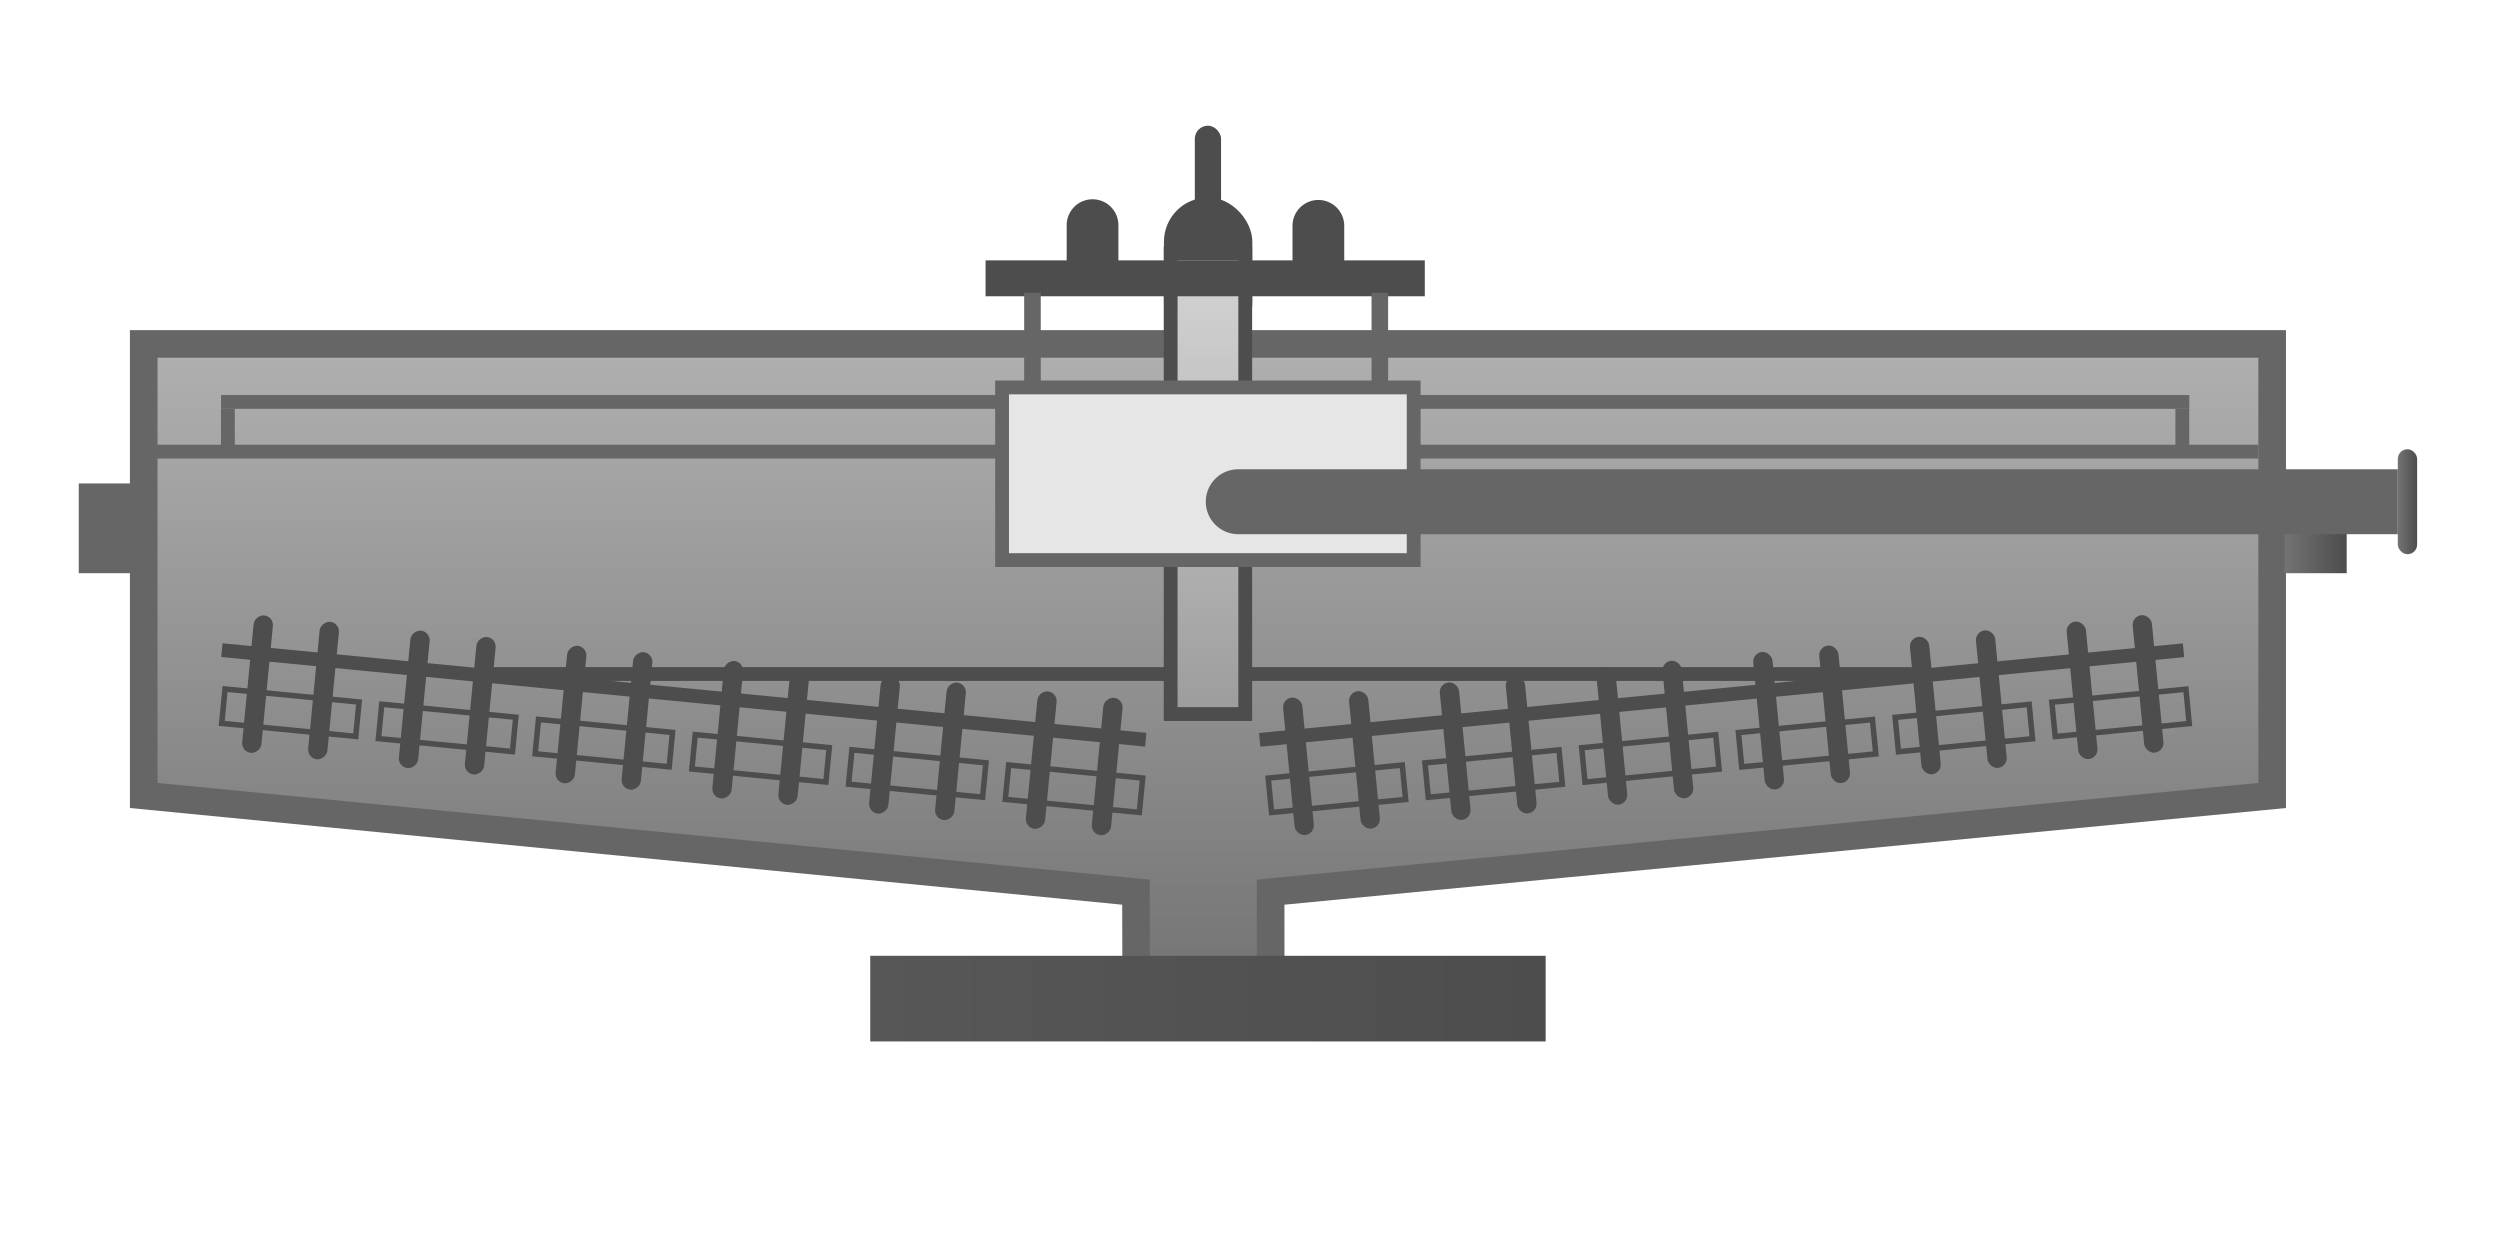 <svg id="图层_1" data-name="图层 1" xmlns="http://www.w3.org/2000/svg" xmlns:xlink="http://www.w3.org/1999/xlink" viewBox="0 0 1810 897"><defs><style>.cls-1,.cls-2,.cls-3{fill:#4d4d4d;}.cls-1,.cls-2,.cls-7,.cls-8{stroke:#4d4d4d;}.cls-1,.cls-11,.cls-2,.cls-7,.cls-8{stroke-miterlimit:10;}.cls-1,.cls-11,.cls-8{stroke-width:10px;}.cls-2{stroke-width:7.45px;}.cls-4{fill:url(#未命名的渐变_238);}.cls-5{fill:#666;}.cls-6{fill:url(#未命名的渐变_240);}.cls-7{fill:none;stroke-width:4px;}.cls-8{fill:url(#未命名的渐变_248);}.cls-9{fill:url(#未命名的渐变_52);}.cls-10{fill:url(#未命名的渐变_52-2);}.cls-11{fill:#e6e6e6;stroke:#666;}</style><linearGradient id="未命名的渐变_238" x1="874.55" y1="249" x2="874.55" y2="721" gradientUnits="userSpaceOnUse"><stop offset="0" stop-color="#b0b0b0"/><stop offset="1" stop-color="#737373"/></linearGradient><linearGradient id="未命名的渐变_240" x1="630.05" y1="723" x2="1119.05" y2="723" gradientUnits="userSpaceOnUse"><stop offset="0" stop-color="#575757"/><stop offset="1" stop-color="#4d4d4d"/></linearGradient><linearGradient id="未命名的渐变_248" x1="874.55" y1="517" x2="874.55" y2="183.5" gradientUnits="userSpaceOnUse"><stop offset="0" stop-color="#9c9c9c"/><stop offset="0.47" stop-color="#b8b8b8"/><stop offset="0.99" stop-color="#d4d4d4"/></linearGradient><linearGradient id="未命名的渐变_52" x1="1654" y1="388.5" x2="1699" y2="388.5" gradientUnits="userSpaceOnUse"><stop offset="0" stop-color="#737373"/><stop offset="1" stop-color="#4d4d4d"/></linearGradient><linearGradient id="未命名的渐变_52-2" x1="1736" y1="363.25" x2="1750" y2="363.25" xlink:href="#未命名的渐变_52"/></defs><title>设备图标汇总</title><rect class="cls-1" x="847.69" y="148" width="54" height="98" rx="27"/><path class="cls-2" d="M776,204V163a15,15,0,0,1,15-15h0a15,15,0,0,1,15,15v41Z"/><path class="cls-2" d="M939.5,204.5v-41a15,15,0,0,1,15-15h0a15,15,0,0,1,15,15v41Z"/><rect class="cls-3" x="865.05" y="91" width="19" height="68" rx="9.5"/><polygon class="cls-4" points="822.64 721 822.43 645.92 104.05 575.93 104.05 249 1645.05 249 1645.05 575.92 919.93 645.92 920 721 822.64 721"/><path class="cls-5" d="M1635.05,259V566.84L928,635.09l-18.09,1.75V655l0,56H832.61l-.15-56.06-.05-18.09-18-1.76L114.05,566.85V259h1521m20-20H94.05V585l718.41,70,.21,76H930l-.07-76,725.11-70V239Z"/><rect class="cls-6" x="630.05" y="692" width="489" height="62"/><rect class="cls-3" x="136.44" y="488.29" width="100" height="14" rx="7" transform="translate(-324.53 633.08) rotate(-84.46)"/><rect class="cls-3" x="184.21" y="492.92" width="100" height="14" rx="7" transform="translate(-285.97 684.82) rotate(-84.46)"/><rect class="cls-7" x="161.54" y="503.5" width="97.5" height="25" transform="translate(50.75 -17.88) rotate(5.54)"/><rect class="cls-3" x="249.9" y="499.29" width="100" height="14" rx="7" transform="translate(-232.95 755.96) rotate(-84.46)"/><rect class="cls-3" x="297.68" y="503.92" width="100" height="14" rx="7" transform="translate(-194.39 807.69) rotate(-84.46)"/><rect class="cls-7" x="275.01" y="514.49" width="97.5" height="25" transform="translate(52.34 -28.77) rotate(5.54)"/><rect class="cls-3" x="363.37" y="510.28" width="100" height="14" rx="7" transform="translate(-141.37 878.83) rotate(-84.46)"/><rect class="cls-3" x="411.15" y="514.91" width="100" height="14" rx="7" transform="translate(-102.81 930.57) rotate(-84.46)"/><rect class="cls-7" x="388.48" y="525.49" width="97.5" height="25" transform="translate(53.93 -39.67) rotate(5.54)"/><rect class="cls-3" x="476.84" y="521.28" width="100" height="14" rx="7" transform="translate(-49.79 1001.71) rotate(-84.46)"/><rect class="cls-3" x="524.62" y="525.91" width="100" height="14" rx="7" transform="translate(-11.23 1053.44) rotate(-84.46)"/><rect class="cls-7" x="501.95" y="536.48" width="97.5" height="25" transform="translate(55.52 -50.56) rotate(5.54)"/><rect class="cls-3" x="590.31" y="532.28" width="100" height="14" rx="7" transform="translate(41.79 1124.58) rotate(-84.46)"/><rect class="cls-3" x="638.09" y="536.91" width="100" height="14" rx="7" transform="translate(80.35 1176.32) rotate(-84.46)"/><rect class="cls-7" x="615.41" y="547.48" width="97.5" height="25" transform="translate(57.11 -61.45) rotate(5.54)"/><rect class="cls-3" x="703.78" y="543.27" width="100" height="14" rx="7" transform="translate(133.37 1247.46) rotate(-84.46)"/><rect class="cls-3" x="751.55" y="547.9" width="100" height="14" rx="7" transform="translate(171.92 1299.19) rotate(-84.46)"/><rect class="cls-7" x="728.88" y="558.48" width="97.5" height="25" transform="translate(58.7 -72.35) rotate(5.54)"/><rect class="cls-3" x="159.12" y="498.1" width="672" height="10" transform="translate(50.84 -45.41) rotate(5.54)"/><rect class="cls-3" x="1548.16" y="445.29" width="14" height="100" rx="7" transform="translate(-40.52 152.32) rotate(-5.54)"/><rect class="cls-3" x="1500.39" y="449.92" width="14" height="100" rx="7" transform="translate(-41.19 147.73) rotate(-5.54)"/><rect class="cls-7" x="1486.56" y="503.5" width="97.5" height="25" transform="translate(3113.23 881.49) rotate(174.46)"/><rect class="cls-3" x="1434.7" y="456.29" width="14" height="100" rx="7" transform="translate(-42.11 141.42) rotate(-5.54)"/><rect class="cls-3" x="1386.92" y="460.92" width="14" height="100" rx="7" transform="translate(-42.78 136.84) rotate(-5.54)"/><rect class="cls-7" x="1373.09" y="514.49" width="97.5" height="25" transform="translate(2887.88 914.38) rotate(174.46)"/><rect class="cls-3" x="1321.23" y="467.28" width="14" height="100" rx="7" transform="translate(-43.7 130.53) rotate(-5.54)"/><rect class="cls-3" x="1273.45" y="471.91" width="14" height="100" rx="7" transform="translate(-44.37 125.94) rotate(-5.54)"/><rect class="cls-7" x="1259.62" y="525.49" width="97.5" height="25" transform="translate(2662.54 947.27) rotate(174.46)"/><rect class="cls-3" x="1207.76" y="478.28" width="14" height="100" rx="7" transform="translate(-45.29 119.64) rotate(-5.54)"/><rect class="cls-3" x="1159.98" y="482.91" width="14" height="100" rx="7" transform="translate(-45.96 115.05) rotate(-5.54)"/><rect class="cls-7" x="1146.15" y="536.48" width="97.5" height="25" transform="translate(2437.19 980.15) rotate(174.46)"/><rect class="cls-3" x="1094.29" y="489.28" width="14" height="100" rx="7" transform="translate(-46.88 108.74) rotate(-5.54)"/><rect class="cls-3" x="1046.51" y="493.91" width="14" height="100" rx="7" transform="translate(-47.55 104.16) rotate(-5.54)"/><rect class="cls-7" x="1032.69" y="547.48" width="97.5" height="25" transform="translate(2211.84 1013.04) rotate(174.46)"/><rect class="cls-3" x="980.82" y="500.27" width="14" height="100" rx="7" transform="translate(-48.47 97.85) rotate(-5.54)"/><rect class="cls-3" x="933.05" y="504.9" width="14" height="100" rx="7" transform="translate(-49.14 93.26) rotate(-5.54)"/><rect class="cls-7" x="919.22" y="558.48" width="97.5" height="25" transform="translate(1986.5 1045.92) rotate(174.46)"/><rect class="cls-3" x="910.48" y="498.1" width="672" height="10" transform="translate(2535.67 883.63) rotate(174.46)"/><rect class="cls-3" x="355.55" y="483" width="1034" height="10"/><rect class="cls-5" x="110.05" y="322" width="1525" height="10"/><rect class="cls-5" x="160.05" y="286" width="1425" height="10"/><rect class="cls-8" x="847.55" y="183.5" width="54" height="333.5"/><rect class="cls-3" x="713.55" y="188.5" width="318" height="26"/><rect class="cls-5" x="741.5" y="212" width="12" height="111"/><rect class="cls-5" x="993" y="212" width="12" height="111"/><rect class="cls-5" x="57" y="350" width="45" height="65"/><rect class="cls-9" x="1654" y="362" width="45" height="53"/><rect class="cls-10" x="1736" y="325.25" width="14" height="76" rx="7"/><rect class="cls-5" x="160" y="296" width="10" height="27"/><rect class="cls-5" x="1575" y="296" width="10" height="27"/><rect class="cls-11" x="725.5" y="280.5" width="298" height="125"/><path class="cls-5" d="M1736,386.75H896.5a23.5,23.5,0,0,1-23.5-23.5h0a23.5,23.5,0,0,1,23.5-23.5H1736Z"/></svg>